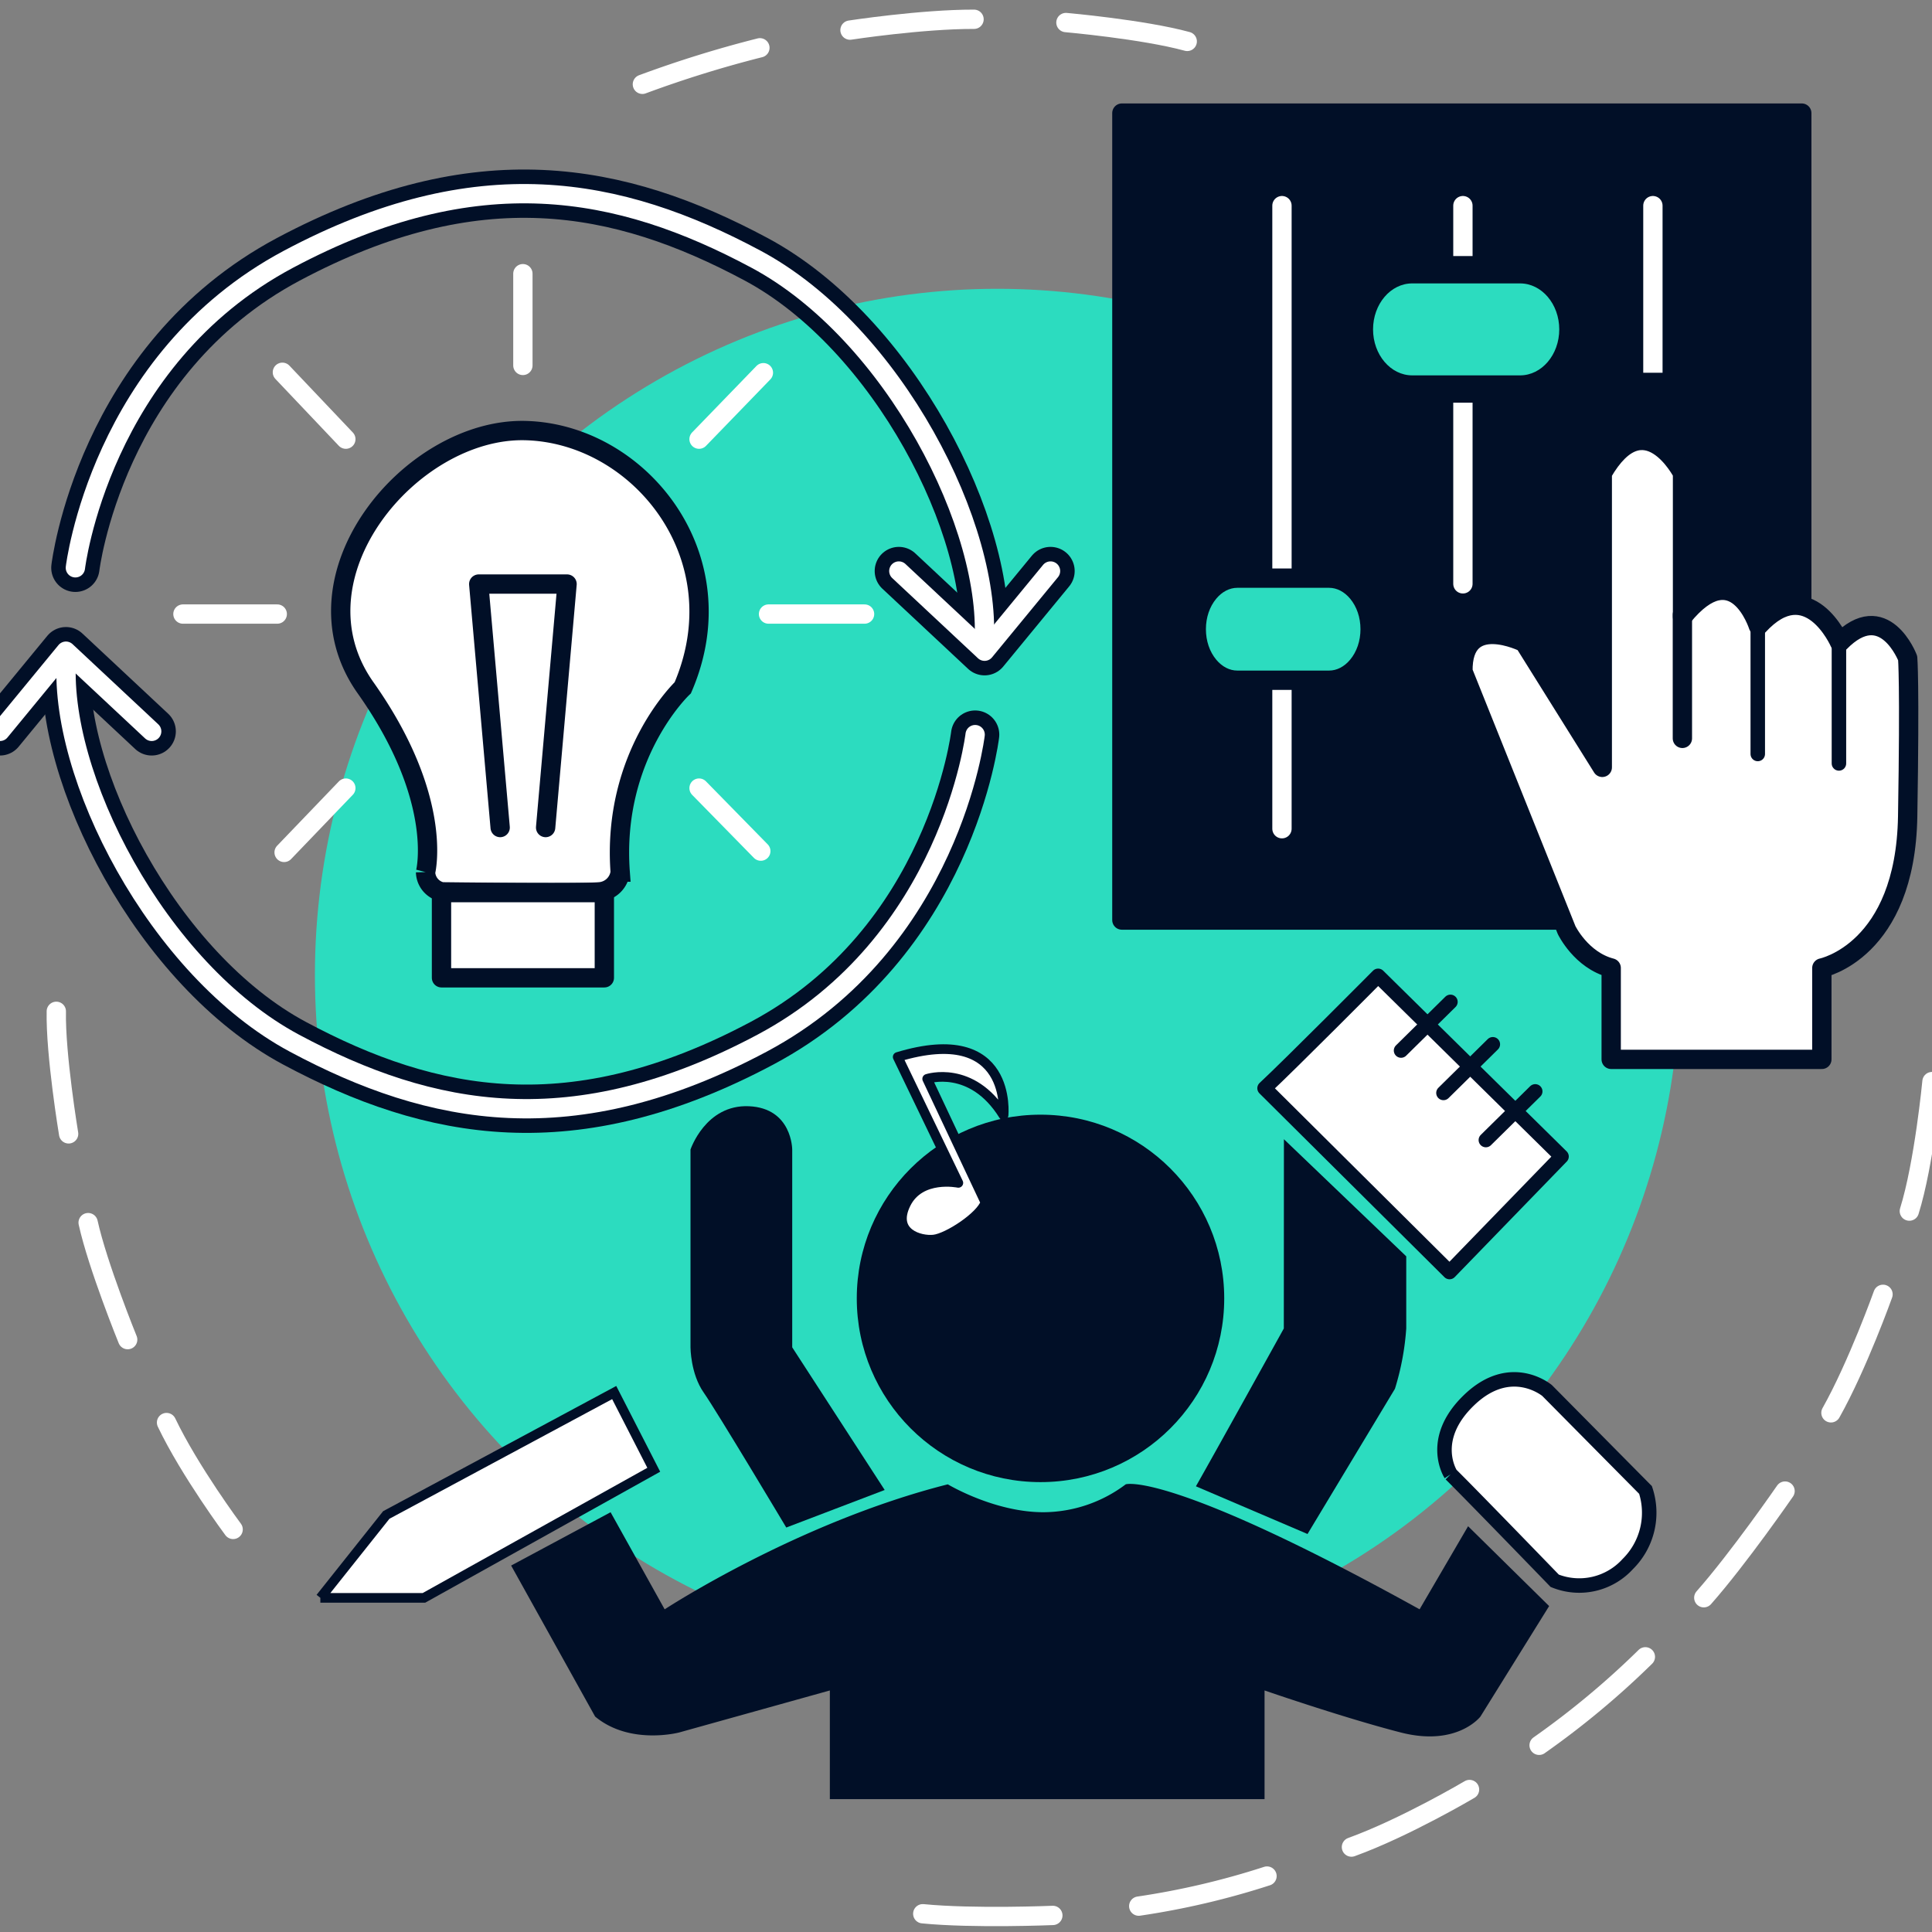 <svg xmlns="http://www.w3.org/2000/svg" xmlns:xlink="http://www.w3.org/1999/xlink" width="400" height="400" viewBox="0 0 400 400">
  <rect x="0" y="0" width="400" height="400" fill="#808080" stroke="none"/>
  <defs>
    <clipPath id="clip-path">
      <rect id="square" width="400" height="400" transform="translate(720 184)" fill="none"/>
    </clipPath>
  </defs>
  <g id="icon-06" transform="translate(-720 -184)" clip-path="url(#clip-path)">
    <g id="group" transform="translate(-146.091 -67.184)">
      <g id="group-2" data-name="group" transform="translate(874.051 243.184)">
        <ellipse id="back" cx="141.295" cy="142.068" rx="141.295" ry="142.068" transform="translate(57.239 67.792)" fill="#2cdcbf"/>
        <g id="group-3" data-name="group" transform="translate(125.457 1.673) rotate(1)">
          <path id="パス_16" data-name="パス 16" d="M0,0A236.989,236.989,0,0,1,25.175,3.873" transform="matrix(0.891, -0.454, 0.454, 0.891, 0, 23.783)" fill="none" stroke="#fff" stroke-linecap="round" stroke-width="4"/>
          <path id="パス_17" data-name="パス 17" d="M0,0S14.246,4.428,24.064,9.241" transform="matrix(0.891, -0.454, 0.454, 0.891, 42.78, 11.816)" fill="none" stroke="#fff" stroke-linecap="round" stroke-width="4"/>
          <path id="パス_18" data-name="パス 18" d="M0,0S13.72,8.256,20.859,14.518" transform="matrix(0.891, -0.454, 0.454, 0.891, 87.452, 9.47)" fill="none" stroke="#fff" stroke-linecap="round" stroke-width="4"/>
          <path id="パス_20" data-name="パス 20" d="M0,0S8.934,13.969,13.241,23.811" transform="matrix(0.891, -0.454, 0.454, 0.891, 171.683, 34.832)" fill="none" stroke="#fff" stroke-linecap="round" stroke-width="4"/>
        </g>
        <g id="group-4" data-name="group" transform="translate(183.089 231.931)">
          <path id="パス_23" data-name="パス 23" d="M1204.7,580.286s-1.621,17-4.688,26.813" transform="translate(-995.752 -580.286)" fill="none" stroke="#fff" stroke-linecap="round" stroke-width="4"/>
          <path id="パス_24" data-name="パス 24" d="M1185.96,647.61s-5.258,14.721-10.778,24.535" transform="translate(-987.152 -603.564)" fill="none" stroke="#fff" stroke-linecap="round" stroke-width="4"/>
          <path id="パス_25" data-name="パス 25" d="M1151.73,709.875s-9.551,13.845-16.824,22.082" transform="translate(-973.203 -625.094)" fill="none" stroke="#fff" stroke-linecap="round" stroke-width="4"/>
          <path id="パス_26" data-name="パス 26" d="M1104.75,762.287a174.831,174.831,0,0,1-21.994,18.314" transform="translate(-955.145 -643.189)" fill="none" stroke="#fff" stroke-linecap="round" stroke-width="4"/>
          <path id="パス_27" data-name="パス 27" d="M1047.76,804.31s-13.319,7.886-24.448,11.917" transform="translate(-934.558 -657.741)" fill="none" stroke="#fff" stroke-linecap="round" stroke-width="4"/>
          <path id="パス_28" data-name="パス 28" d="M982.5,831.723a162.837,162.837,0,0,1-26.551,6.221" transform="translate(-911.231 -667.234)" fill="none" stroke="#fff" stroke-linecap="round" stroke-width="4"/>
          <path id="パス_29" data-name="パス 29" d="M914.472,844.005s-16.405.69-26.931-.347" transform="translate(-887.541 -671.368)" fill="none" stroke="#fff" stroke-linecap="round" stroke-width="4"/>
        </g>
        <g id="group-5" data-name="group" transform="matrix(0.999, 0.035, -0.035, 0.999, 3.698, 217.383)">
          <path id="パス_30" data-name="パス 30" d="M14.559,21.637S5.173,9.908,0,0" transform="translate(25.799 84.323)" fill="none" stroke="#fff" stroke-linecap="round" stroke-width="4"/>
          <path id="パス_31" data-name="パス 31" d="M9.032,23.929S2.292,8.9,0,0" transform="translate(8.122 43.51)" fill="none" stroke="#fff" stroke-linecap="round" stroke-width="4"/>
          <path id="パス_32" data-name="パス 32" d="M3.438,25.277S.135,8.965,0,0" fill="none" stroke="#fff" stroke-linecap="round" stroke-width="4"/>
        </g>
      </g>
      <g id="group-6" data-name="group" transform="translate(866.091 291.282)">
        <g id="group-7" data-name="group" transform="translate(15.606)">
          <path id="パス_39" data-name="パス 39" d="M882.092,369.955s5.07-43.093,44.107-63.879,68.442-15.209,96.833,0,49.177,55.768,47.149,80.1" transform="translate(-882.092 -292.497)" fill="none" stroke="#010f27" stroke-linecap="round" stroke-width="10"/>
          <path id="パス_40" data-name="パス 40" d="M1056.89,372.6l17.751,16.6,13.654-16.6" transform="translate(-886.401 -294.472)" fill="none" stroke="#010f27" stroke-linecap="round" stroke-linejoin="round" stroke-width="10"/>
          <g id="group-8" data-name="group">
            <path id="パス_39-2" data-name="パス 39" d="M882.092,369.955s5.07-43.093,44.107-63.879,68.442-15.209,96.833,0,49.177,55.768,47.149,80.1" transform="translate(-882.092 -292.497)" fill="none" stroke="#fff" stroke-linecap="round" stroke-width="4"/>
            <path id="パス_40-2" data-name="パス 40" d="M1056.89,372.6l17.751,16.6,13.654-16.6" transform="translate(-886.401 -294.472)" fill="none" stroke="#fff" stroke-linecap="round" stroke-linejoin="round" stroke-width="4"/>
          </g>
        </g>
        <g id="group-9" data-name="group" transform="translate(201.892 189.455) rotate(180)">
          <path id="パス_39-3" data-name="パス 39" d="M0,77.458s5.07-43.093,44.107-63.88,68.442-15.209,96.833,0,49.177,55.768,47.149,80.1" fill="none" stroke="#010f27" stroke-linecap="round" stroke-width="10"/>
          <path id="パス_40-3" data-name="パス 40" d="M0,0,17.751,16.6,31.405,0" transform="translate(170.487 78.132)" fill="none" stroke="#010f27" stroke-linecap="round" stroke-linejoin="round" stroke-width="10"/>
          <g id="group-10" data-name="group">
            <path id="パス_39-4" data-name="パス 39" d="M0,77.458s5.07-43.093,44.107-63.88,68.442-15.209,96.833,0,49.177,55.768,47.149,80.1" fill="none" stroke="#fff" stroke-linecap="round" stroke-width="4"/>
            <path id="パス_40-4" data-name="パス 40" d="M0,0,17.751,16.6,31.405,0" transform="translate(170.487 78.132)" fill="none" stroke="#fff" stroke-linecap="round" stroke-linejoin="round" stroke-width="4"/>
          </g>
        </g>
        <g id="group-11" data-name="group" transform="translate(37.876 16.566)">
          <path id="パス_41" data-name="パス 41" d="M955.985,434.2s3.905-15.088-12.426-38.164,9.408-53.785,33.016-53.252,44.377,26.094,32.661,53.252c0,0-14.733,13.846-12.958,38.164a4.629,4.629,0,0,1-4.26,4.083c-3.905.355-32.661,0-32.661,0a4.277,4.277,0,0,1-3.373-4.083" transform="translate(-905.75 -310.303)" fill="#fff" stroke="#010f27" stroke-width="4"/>
          <path id="パス_42" data-name="パス 42" d="M972.15,425.777l-4.438-50.412H986l-4.438,50.412" transform="translate(-906.472 -311.107)" fill="none" stroke="#010f27" stroke-linecap="round" stroke-linejoin="round" stroke-width="4"/>
          <path id="パス_43" data-name="パス 43" d="M977.085,328.476V309.482" transform="translate(-906.703 -309.482)" fill="none" stroke="#fff" stroke-linecap="round" stroke-width="4"/>
          <path id="パス_44" data-name="パス 44" d="M939.171,344.257l-13.135-13.846" transform="translate(-905.445 -309.998)" fill="none" stroke="#fff" stroke-linecap="round" stroke-width="4"/>
          <path id="パス_45" data-name="パス 45" d="M924.45,381.734H904.924" transform="translate(-904.924 -311.264)" fill="none" stroke="#fff" stroke-linecap="round" stroke-width="4"/>
          <path id="パス_46" data-name="パス 46" d="M939.18,418.679,926.4,431.992" transform="translate(-905.454 -312.175)" fill="none" stroke="#fff" stroke-linecap="round" stroke-width="4"/>
          <path id="パス_47" data-name="パス 47" d="M1014.48,418.679l12.784,13.047" transform="translate(-907.625 -312.175)" fill="none" stroke="#fff" stroke-linecap="round" stroke-width="4"/>
          <path id="パス_48" data-name="パス 48" d="M1029.23,381.734h19.881" transform="translate(-907.989 -311.264)" fill="none" stroke="#fff" stroke-linecap="round" stroke-width="4"/>
          <path id="パス_49" data-name="パス 49" d="M1014.48,344.26l13.32-13.76" transform="translate(-907.625 -310.001)" fill="none" stroke="#fff" stroke-linecap="round" stroke-width="4"/>
          <path id="パス_50" data-name="パス 50" d="M959.808,440.862V458.5h33.716V440.862H959.808" transform="translate(-906.277 -312.721)" fill="#fff" stroke="#010f27" stroke-linecap="round" stroke-linejoin="round" stroke-width="4"/>
        </g>
      </g>
      <g id="group-12" data-name="group" transform="translate(1098.364 274.601)">
        <path id="パス_51" data-name="パス 51" d="M1104.42,442.465V275.395h140.764v167.07H1104.42" transform="translate(-1104.419 -275.395)" fill="#010f27" stroke="#010f27" stroke-linecap="round" stroke-linejoin="round" stroke-width="4"/>
        <path id="パス_52" data-name="パス 52" d="M1207.51,454.1v18.922h43.614V454.1s17.307-3.461,17.769-31.383,0-32.768,0-32.768-4.846-12.692-14.076-3.231c0,0-6.461-14.769-16.845-3.461,0,0-4.846-15.23-15.692-1.846V351.643s-7.846-15.23-16.615,0v60.921l-16.153-25.845s-12.923-6.461-12.692,6l21.461,53.536s3,6.231,9.23,7.846" transform="translate(-1106.203 -277.108)" fill="#fff" stroke="#010f27" stroke-linecap="round" stroke-linejoin="round" stroke-width="4"/>
        <path id="パス_53" data-name="パス 53" d="M1256.63,387.386V412.8" transform="translate(-1108.171 -278.156)" fill="none" stroke="#010f27" stroke-linecap="round" stroke-width="3"/>
        <path id="パス_54" data-name="パス 54" d="M1239.4,384.228v26.537" transform="translate(-1107.746 -278.078)" fill="none" stroke="#010f27" stroke-linecap="round" stroke-width="3"/>
        <path id="パス_55" data-name="パス 55" d="M1224.12,381.862v25.614" transform="translate(-1108.072 -278.02)" fill="none" stroke="#010f27" stroke-linecap="round" stroke-width="4"/>
        <path id="パス_56" data-name="パス 56" d="M1138.4,295.039v129" transform="translate(-1105.256 -275.879)" fill="none" stroke="#fff" stroke-linecap="round" stroke-width="4"/>
        <path id="パス_57" data-name="パス 57" d="M1176.81,295.039v78.3" transform="translate(-1106.203 -275.879)" fill="none" stroke="#fff" stroke-linecap="round" stroke-width="4"/>
        <path id="パス_58" data-name="パス 58" d="M1217.14,295.039v36.3" transform="translate(-1107.198 -275.879)" fill="none" stroke="#fff" stroke-linecap="round" stroke-width="4"/>
        <path id="パス_59" data-name="パス 59" d="M1197.76,340.962s-.9-8.4,7.2-8.4h23.4s6.6,2.4,6.6,8.4" transform="translate(-1106.719 -276.804)" fill="none" stroke="#010f27" stroke-linecap="round" stroke-width="4"/>
        <g id="パス_71" data-name="パス 71" transform="translate(47.182 29.6)">
          <path id="パス_39-5" data-name="パス 39" d="M34.854,27.538H12.52C6.719,27.538,2,21.81,2,14.769S6.719,2,12.52,2H34.854c5.8,0,10.52,5.728,10.52,12.769S40.655,27.538,34.854,27.538Z" transform="translate(0.41 0.41)" fill="#2cdcbf"/>
          <path id="パス_40-5" data-name="パス 40" d="M12.93,5.659c-4.472,0-8.109,4.271-8.109,9.52S8.459,24.7,12.93,24.7H35.264c4.471,0,8.109-4.271,8.109-9.52s-3.638-9.52-8.109-9.52H12.93M12.93,0H35.264c7.141,0,12.93,6.8,12.93,15.179s-5.789,15.179-12.93,15.179H12.93C5.789,30.358,0,23.563,0,15.179S5.789,0,12.93,0Z" fill="#010f27"/>
        </g>
        <g id="長方形_7" data-name="長方形 7" transform="translate(13.399 94.283)" fill="#2cdcbf">
          <path d="M 29.5 23.135 L 10.5 23.135 C 8.298 23.135 6.207 22.083 4.61 20.172 C 2.927 18.157 2 15.457 2 12.568 C 2 9.679 2.927 6.978 4.61 4.963 C 6.207 3.052 8.298 2 10.5 2 L 29.5 2 C 31.702 2 33.793 3.052 35.39 4.963 C 37.073 6.978 38 9.679 38 12.568 C 38 15.457 37.073 18.157 35.39 20.172 C 33.793 22.083 31.702 23.135 29.5 23.135 Z" stroke="none"/>
          <path d="M 10.5 4 C 8.902 4 7.355 4.798 6.145 6.246 C 4.762 7.901 4 10.147 4 12.568 C 4 14.989 4.762 17.234 6.145 18.89 C 7.355 20.338 8.902 21.135 10.5 21.135 L 29.5 21.135 C 31.098 21.135 32.645 20.338 33.855 18.89 C 35.238 17.234 36 14.989 36 12.568 C 36 10.147 35.238 7.901 33.855 6.246 C 32.645 4.798 31.098 4 29.5 4 L 10.5 4 M 10.5 -1.9073486328125e-06 L 29.5 -1.9073486328125e-06 C 35.299 -1.9073486328125e-06 40 5.627 40 12.568 C 40 19.509 35.299 25.135 29.5 25.135 L 10.5 25.135 C 4.701 25.135 0 19.509 0 12.568 C 0 5.627 4.701 -1.9073486328125e-06 10.5 -1.9073486328125e-06 Z" stroke="none" fill="#010f27"/>
        </g>
      </g>
      <g id="group-13" data-name="group" transform="translate(932.418 453.218)">
        <circle id="楕円形_9" data-name="楕円形 9" cx="38.038" cy="38.038" r="38.038" transform="translate(111.059 28.747)" fill="#010f27"/>
        <path id="パス_60" data-name="パス 60" d="M1067.03,570.462s9.6,5.779,19.8,5.779a28.487,28.487,0,0,0,17.048-5.779s8.79-2.921,60.838,25.878l10.041-17.2,16.781,16.532-14.222,22.871s-4.8,6.3-16.5,3.3-28.2-8.7-28.2-8.7v22.5h-90v-22.5l-31.2,8.7s-10.2,2.7-17.4-3.3l-17.385-31.259,20.591-11.039,11.194,20.1s27.449-18,58.613-25.878" transform="translate(-937.132 -465.186)" fill="#010f27"/>
        <path id="パス_61" data-name="パス 61" d="M1054.91,569.662l-19.146-29.536V499.177s0-8.58-8.97-8.97-12.09,8.97-12.09,8.97v40.948s0,5.46,2.73,9.36,17.1,27.949,17.1,27.949l20.377-7.773" transform="translate(-938.071 -463.209)" fill="#010f27"/>
        <path id="パス_62" data-name="パス 62" d="M1121.99,569.073l23.108,9.873,18.1-30.068a54.6,54.6,0,0,0,2.34-12.48v-14.94l-25.329-24.25c0,5.46-.02,39.191-.02,39.191s-14.691,26.532-18.2,32.675" transform="translate(-940.716 -463.382)" fill="#010f27"/>
        <path id="パス_63" data-name="パス 63" d="M936.133,593.493l13.649-17.159,47.188-25.349,8.19,15.989-47.578,26.519H936.133" transform="translate(-936.133 -464.708)" fill="#fff" stroke="#010f27" stroke-width="2"/>
        <path id="パス_64" data-name="パス 64" d="M1136.56,485.8l38.3,38.055,23.188-23.916-37.974-37.409s-18.139,18.26-23.511,23.269" transform="translate(-941.075 -462.527)" fill="#fff" stroke="#010f27" stroke-linecap="round" stroke-linejoin="round" stroke-width="3"/>
        <path id="パス_67" data-name="パス 67" d="M1163.07,478.65l10.223-10.076" transform="translate(-921.767 -444.649)" fill="none" stroke="#010f27" stroke-linecap="round" stroke-width="3"/>
        <path id="パス_68" data-name="パス 68" d="M1163.07,478.65l10.223-10.076" transform="translate(-930.545 -454.403)" fill="none" stroke="#010f27" stroke-linecap="round" stroke-width="3"/>
        <path id="パス_69" data-name="パス 69" d="M1163.07,478.65l10.223-10.076" transform="translate(-939.323 -463.181)" fill="none" stroke="#010f27" stroke-linecap="round" stroke-width="3"/>
        <path id="パス_70" data-name="パス 70" d="M1176.05,567.836s-4.727-7.247,3.886-15.44S1196,550.5,1196,550.5l20.377,20.587a14.928,14.928,0,0,1-3.676,15.335,13.569,13.569,0,0,1-15.125,3.466s-16.884-17.462-21.532-22.057" transform="translate(-942.016 -464.639)" fill="#fff" stroke="#010f27" stroke-width="3"/>
      </g>
      <path id="パス_41-2" data-name="パス 41" d="M1049.849,468.589s-7.911-1.653-10.862,4.359,2.9,7.706,5.793,7.378,9.745-4.8,10.675-7.687L1043.4,447.051s9.215-3.051,15.812,7.546c0,0,1.981-19.322-21.916-12.078l12.557,26.07" transform="translate(14.654 27.497)" fill="#fff" stroke="#010f27" stroke-linecap="round" stroke-linejoin="round" stroke-width="2"/>
    </g>
  </g>
</svg>
